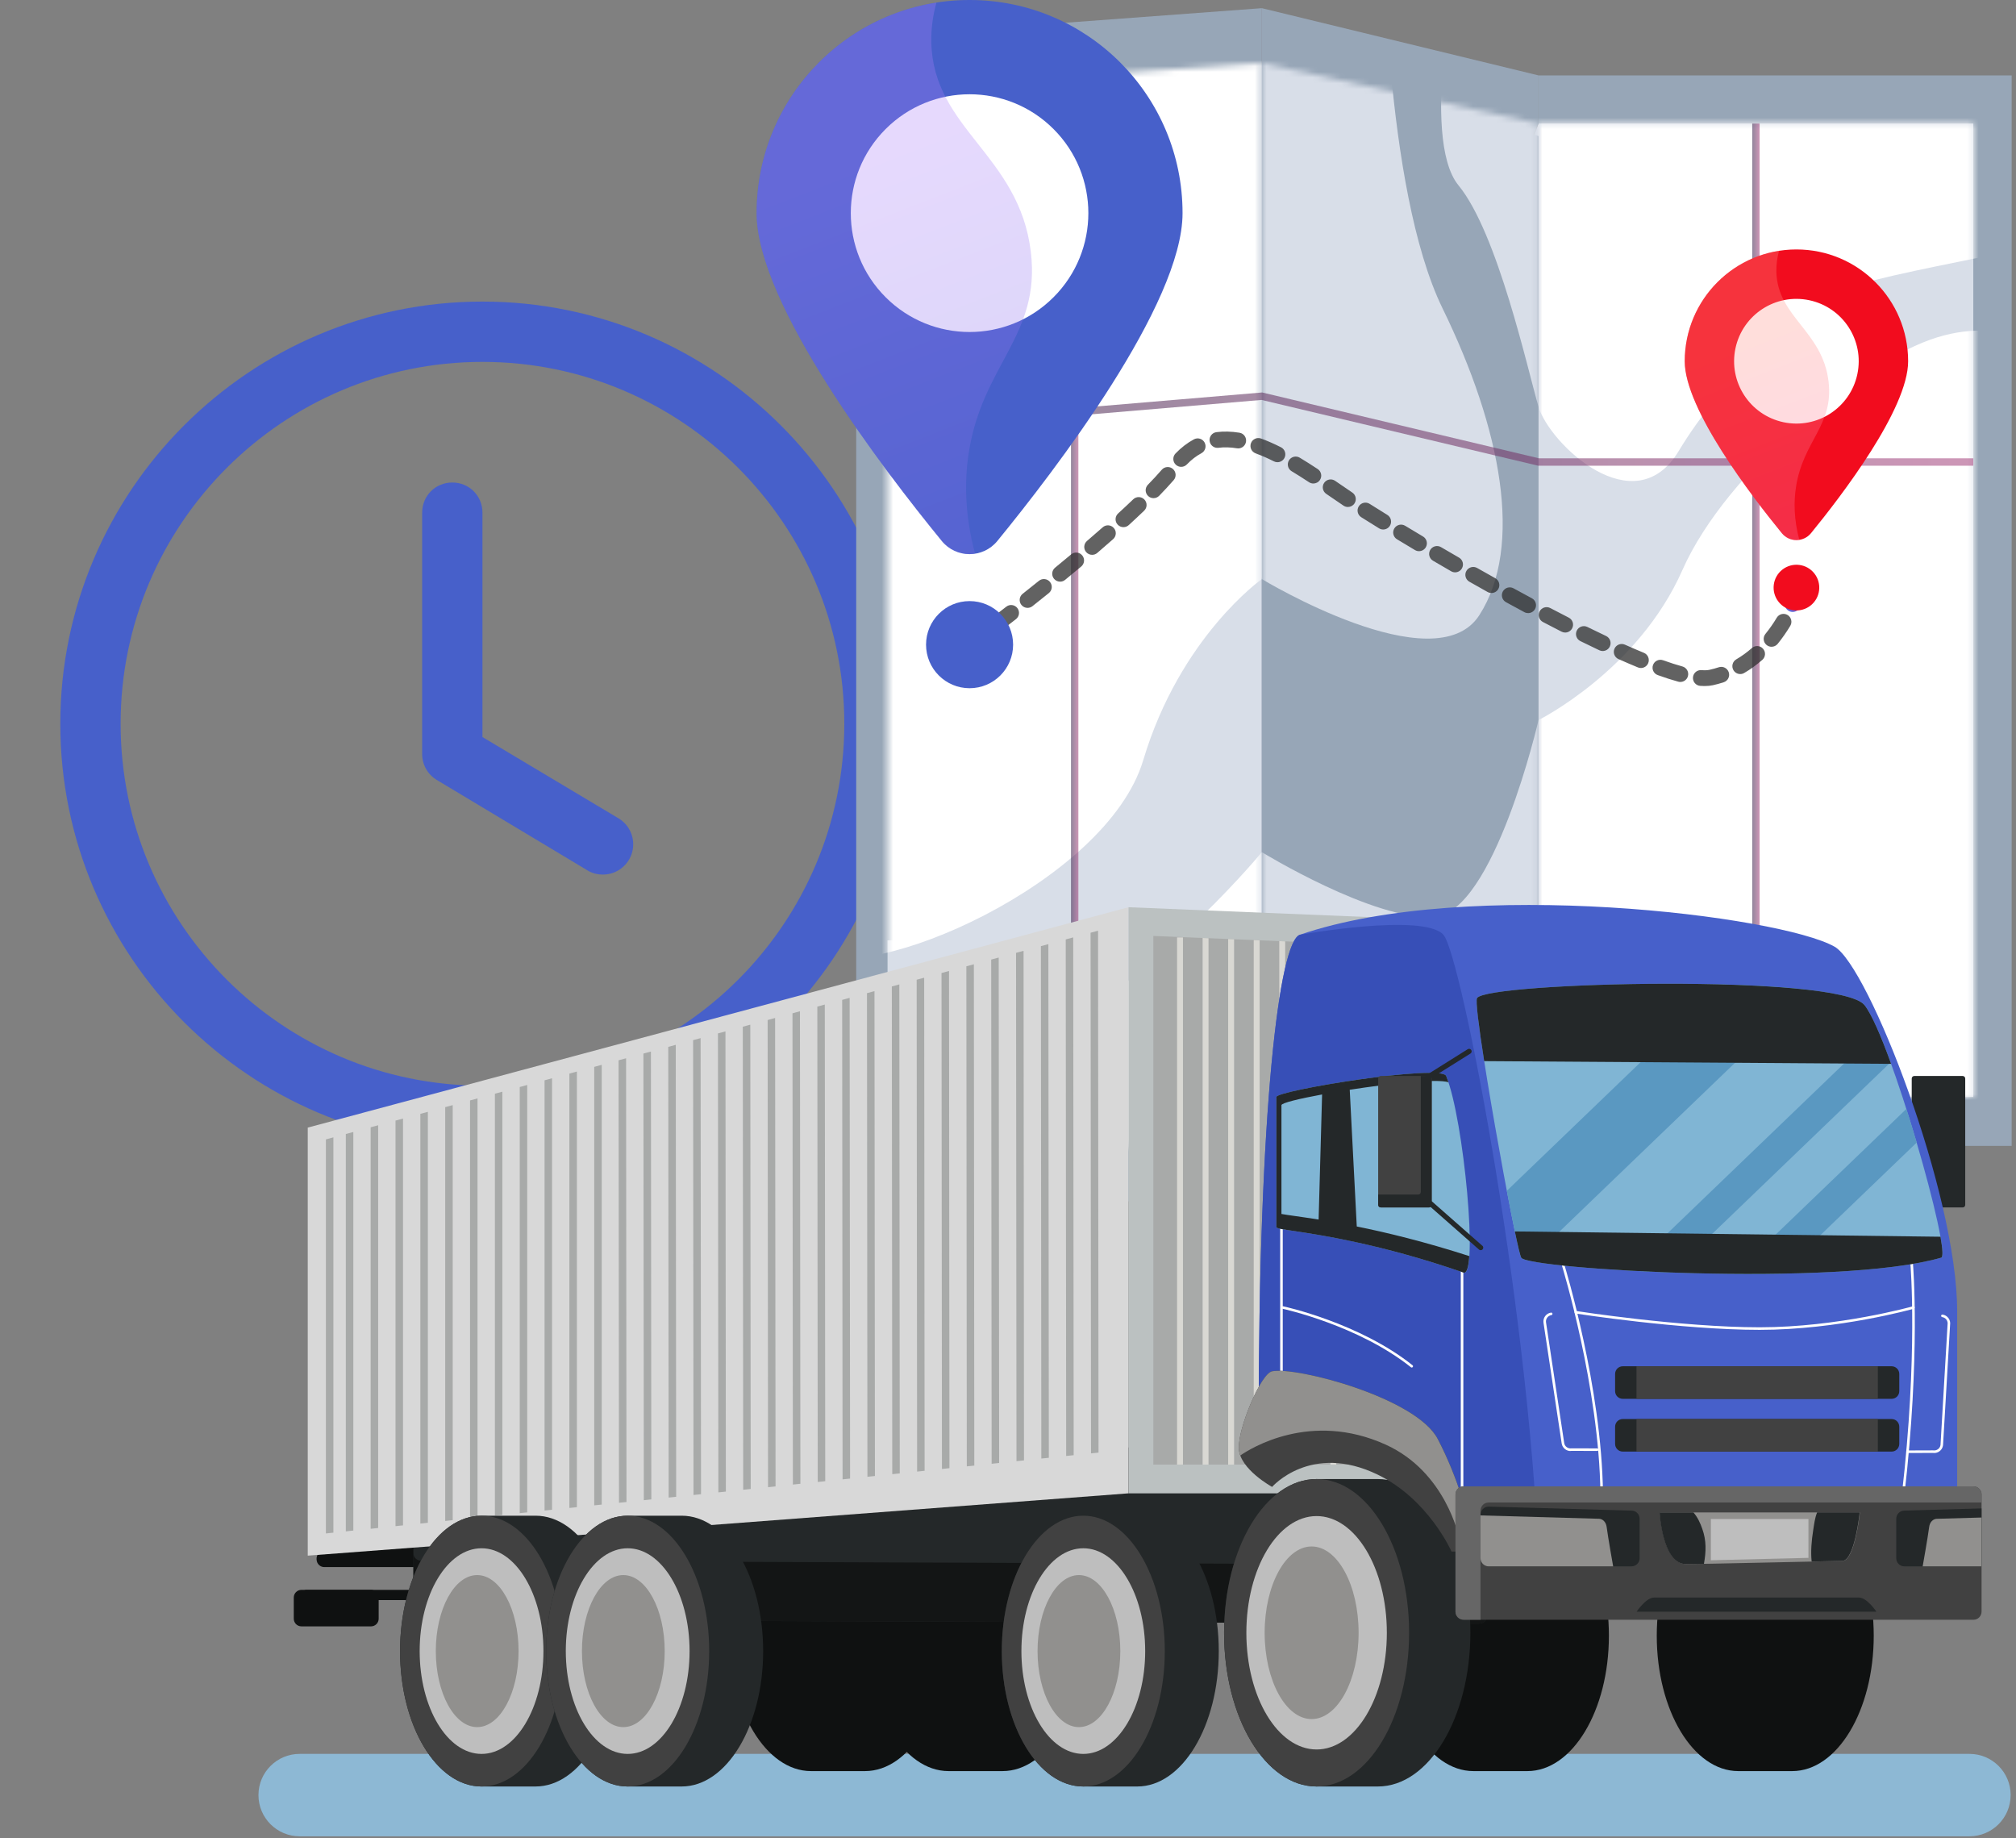 <svg width="351" height="320" viewBox="0 0 351 320" fill="none" xmlns="http://www.w3.org/2000/svg">
<rect x="0" y="0" width="351" height="320" fill="#808080" stroke="none"/>
<path d="M84 199.5C43.47 199.5 10.5 166.53 10.5 126C10.5 85.47 43.47 52.5 84 52.5C124.53 52.5 157.5 85.47 157.5 126C157.5 166.53 124.53 199.5 84 199.5ZM84 63C49.245 63 21 91.245 21 126C21 160.755 49.245 189 84 189C118.755 189 147 160.755 147 126C147 91.245 118.755 63 84 63Z" fill="#4760CA"/>
<path d="M105 152.25C104.055 152.25 103.11 152.04 102.27 151.515L76.02 135.765C75.246 135.294 74.607 134.63 74.166 133.839C73.724 133.048 73.495 132.156 73.5 131.25V89.25C73.5 86.31 75.81 84 78.75 84C81.69 84 84 86.31 84 89.25V128.31L107.73 142.485C108.708 143.084 109.463 143.985 109.882 145.053C110.301 146.12 110.361 147.294 110.052 148.398C109.743 149.502 109.083 150.476 108.172 151.171C107.26 151.866 106.146 152.245 105 152.25Z" fill="#4760CA"/>
<path d="M219.697 210.914L149.069 205.538V6.659L219.697 1.424V210.914Z" fill="#97A6B7"/>
<path d="M155.911 79.18V163.7H154.528V185.331H219.697V79.18H155.911Z" fill="#D8DEE8"/>
<mask id="mask0_409_309" style="mask-type:luminance" maskUnits="userSpaceOnUse" x="154" y="10" width="66" height="192">
<path d="M154.528 196.846V15.363L219.697 10.979V201.36L154.528 196.846Z" fill="white"/>
</mask>
<g mask="url(#mask0_409_309)">
<path d="M240.838 -13.07C240.838 -13.07 240.906 32.681 251.159 53.683C261.412 74.686 265.269 95.133 257.554 107.105C249.839 119.078 219.697 100.809 219.697 100.809C219.697 100.809 205.475 110.849 199.046 132.334C192.617 153.819 150.826 171.722 141.824 165.666C132.823 159.61 136.68 -2.533 136.68 -2.533L240.838 -13.07Z" fill="white"/>
<path d="M139.896 177.994C139.896 177.994 165.219 189.811 184.383 178.892C203.547 167.973 219.697 148.35 219.697 148.35C219.697 148.35 239.187 160.301 249.657 159.633C260.126 158.966 267.871 125.352 267.871 125.352C267.871 125.352 285.201 116.734 292.916 99.248C300.631 81.762 324.314 62.719 337.279 58.73C350.244 54.74 357.853 62.188 357.853 62.188L354.638 214.602L154.527 225.088L139.895 177.994H139.896Z" fill="white"/>
</g>
<path d="M267.87 199.487H350.244V13.128H267.87V199.487Z" fill="#97A6B7"/>
<path d="M343.566 190.973V21.512H267.871L245.156 85.503L267.871 190.973H343.566Z" fill="#D8DEE8"/>
<mask id="mask1_409_309" style="mask-type:luminance" maskUnits="userSpaceOnUse" x="267" y="21" width="77" height="170">
<path d="M343.566 190.973V21.512L267.871 21.512V190.973H343.566Z" fill="white"/>
</mask>
<g mask="url(#mask1_409_309)">
<path d="M139.896 177.994C139.896 177.994 165.219 189.811 184.383 178.892C203.547 167.973 219.697 148.35 219.697 148.35C219.697 148.35 239.187 160.3 249.657 159.633C260.126 158.966 267.871 125.352 267.871 125.352C267.871 125.352 285.201 116.734 292.916 99.248C300.631 81.762 324.314 62.718 337.279 58.729C350.244 54.74 357.853 62.188 357.853 62.188L354.638 214.602L154.527 225.088L139.895 177.994H139.896Z" fill="white"/>
<path d="M253.941 -7.381C253.941 -7.381 247.114 23.968 253.941 32.277C260.769 40.586 265.971 64.369 267.871 70.813C269.77 77.258 284.558 91.364 292.274 78.521C299.989 65.677 311.562 56.309 317.348 51.986C323.134 47.663 359.782 43.224 361.711 39.975C363.64 36.726 364.925 -0.138 364.925 -0.138L253.941 -7.381Z" fill="white"/>
</g>
<path d="M267.871 199.487L219.698 210.914V1.424L267.871 13.128V21.512L258.853 39.423L256.099 187.43L267.871 190.973V199.487Z" fill="#97A6B7"/>
<path d="M267.871 162.585V23.689L250.908 17.878L242.495 16.018L241.043 15.848V100.589H219.698V162.585H267.871Z" fill="#97A6B7"/>
<mask id="mask2_409_309" style="mask-type:luminance" maskUnits="userSpaceOnUse" x="219" y="10" width="49" height="192">
<path d="M219.698 201.36V10.979L267.871 21.512V190.987L219.698 201.36Z" fill="white"/>
</mask>
<g mask="url(#mask2_409_309)">
<path d="M240.838 -13.07C240.838 -13.07 240.907 32.681 251.159 53.683C261.412 74.686 265.27 95.133 257.555 107.105C249.84 119.078 219.697 100.809 219.697 100.809C219.697 100.809 205.476 110.849 199.046 132.334C192.617 153.819 150.826 171.722 141.824 165.666C132.823 159.61 136.681 -2.533 136.681 -2.533L240.838 -13.07Z" fill="#D8DEE8"/>
<path d="M139.896 177.994C139.896 177.994 165.219 189.811 184.383 178.892C203.547 167.973 219.697 148.35 219.697 148.35C219.697 148.35 239.187 160.301 249.657 159.633C260.126 158.966 267.871 125.352 267.871 125.352C267.871 125.352 285.201 116.734 292.916 99.248C300.631 81.762 324.314 62.719 337.279 58.73C350.244 54.74 357.853 62.188 357.853 62.188L354.638 214.602L154.527 225.088L139.895 177.994H139.896Z" fill="#D8DEE8"/>
<path d="M253.941 -7.381C253.941 -7.381 247.114 23.968 253.941 32.277C260.769 40.586 265.971 64.369 267.871 70.813C269.77 77.258 284.558 91.365 292.274 78.521C299.989 65.677 311.562 56.309 317.348 51.986C323.134 47.664 359.782 43.224 361.711 39.975C363.64 36.726 364.925 -0.138 364.925 -0.138L253.941 -7.381Z" fill="#D8DEE8"/>
</g>
<path opacity="0.53" d="M306.361 21.512H305.076V199.487H306.361V21.512Z" fill="url(#paint0_linear_409_309)"/>
<path opacity="0.53" d="M187.756 13.171H186.47V199.486H187.756V13.171Z" fill="url(#paint1_linear_409_309)"/>
<path opacity="0.53" d="M343.566 81.074H267.796L267.723 81.056L219.649 69.623L154.582 75.122L154.474 73.84L219.746 68.323L219.846 68.347L267.947 79.787H343.566V81.074Z" fill="url(#paint2_linear_409_309)"/>
<path d="M168.812 113.599C168.392 113.599 167.977 113.407 167.708 113.043C167.257 112.434 167.385 111.574 167.994 111.122C167.996 111.12 168.522 110.73 169.448 110.031C170.053 109.573 170.914 109.694 171.371 110.3C171.828 110.905 171.706 111.766 171.102 112.224C170.162 112.933 169.629 113.329 169.629 113.329C169.383 113.511 169.097 113.599 168.813 113.599H168.812Z" fill="url(#paint3_linear_409_309)"/>
<path opacity="0.75" d="M296.79 119.43C296.547 119.43 296.289 119.42 296.024 119.4C295.268 119.344 294.701 118.686 294.758 117.928C294.814 117.171 295.47 116.603 296.229 116.661C296.793 116.703 297.273 116.685 297.629 116.607C298.178 116.486 298.725 116.337 299.253 116.161C299.972 115.923 300.75 116.312 300.988 117.033C301.227 117.753 300.836 118.53 300.117 118.768C299.498 118.973 298.859 119.149 298.216 119.29C297.793 119.383 297.312 119.429 296.789 119.429L296.79 119.43ZM292.559 118.721C292.439 118.721 292.317 118.705 292.195 118.671C291.124 118.378 289.924 117.993 288.628 117.526C287.914 117.269 287.544 116.482 287.801 115.769C288.058 115.055 288.844 114.685 289.557 114.942C290.786 115.384 291.918 115.747 292.92 116.022C293.651 116.223 294.082 116.978 293.882 117.71C293.715 118.32 293.162 118.721 292.558 118.721H292.559ZM302.99 117.344C302.518 117.344 302.059 117.1 301.803 116.662C301.421 116.007 301.642 115.166 302.297 114.783C303.244 114.23 304.161 113.566 305.022 112.809C305.592 112.309 306.459 112.365 306.959 112.935C307.46 113.505 307.403 114.373 306.834 114.874C305.841 115.746 304.78 116.515 303.681 117.156C303.464 117.284 303.225 117.344 302.99 117.344ZM285.696 116.293C285.522 116.293 285.345 116.26 285.175 116.19C284.11 115.752 282.971 115.263 281.791 114.738C281.098 114.429 280.787 113.617 281.096 112.924C281.405 112.231 282.217 111.92 282.908 112.228C284.064 112.743 285.177 113.222 286.217 113.649C286.918 113.937 287.253 114.739 286.965 115.441C286.747 115.972 286.235 116.293 285.695 116.293H285.696ZM279.041 113.335C278.845 113.335 278.645 113.293 278.456 113.203C277.395 112.702 276.286 112.166 275.157 111.609C274.477 111.274 274.198 110.45 274.533 109.77C274.867 109.089 275.691 108.81 276.371 109.145C277.486 109.694 278.582 110.223 279.629 110.718C280.314 111.042 280.608 111.861 280.284 112.547C280.049 113.043 279.556 113.334 279.041 113.334V113.335ZM308.441 112.594C308.136 112.594 307.829 112.493 307.575 112.285C306.987 111.806 306.899 110.941 307.378 110.353C308.082 109.487 308.745 108.539 309.347 107.535C309.737 106.884 310.58 106.674 311.23 107.063C311.88 107.454 312.091 108.297 311.701 108.948C311.032 110.063 310.293 111.119 309.507 112.087C309.235 112.42 308.84 112.593 308.442 112.593L308.441 112.594ZM173.167 110.3C172.755 110.3 172.347 110.115 172.077 109.763C171.616 109.161 171.729 108.299 172.33 107.837C173.192 107.175 174.157 106.429 175.2 105.616C175.798 105.15 176.66 105.256 177.127 105.855C177.593 106.454 177.486 107.317 176.888 107.783C175.839 108.602 174.869 109.352 174.001 110.018C173.752 110.209 173.458 110.302 173.167 110.302V110.3ZM272.508 110.118C272.298 110.118 272.085 110.07 271.885 109.968C270.829 109.429 269.737 108.863 268.638 108.286C267.967 107.934 267.708 107.104 268.06 106.432C268.412 105.76 269.241 105.501 269.913 105.853C271.003 106.425 272.086 106.986 273.133 107.521C273.809 107.865 274.077 108.693 273.732 109.368C273.49 109.844 273.008 110.118 272.508 110.118ZM266.059 106.736C265.84 106.736 265.618 106.683 265.411 106.573C264.338 105.996 263.266 105.414 262.2 104.829C261.535 104.464 261.292 103.63 261.656 102.964C262.021 102.299 262.855 102.056 263.52 102.42C264.58 103.001 265.644 103.58 266.71 104.152C267.377 104.511 267.628 105.343 267.269 106.012C267.022 106.473 266.548 106.735 266.058 106.735L266.059 106.736ZM178.905 105.824C178.5 105.824 178.099 105.645 177.828 105.302C177.358 104.707 177.458 103.843 178.052 103.373C178.965 102.65 179.914 101.893 180.887 101.11C181.477 100.634 182.341 100.728 182.817 101.319C183.292 101.91 183.198 102.775 182.607 103.25C181.629 104.038 180.674 104.799 179.756 105.526C179.504 105.726 179.203 105.823 178.905 105.823L178.905 105.824ZM259.674 103.234C259.447 103.234 259.218 103.178 259.006 103.06C257.933 102.46 256.871 101.862 255.824 101.267C255.165 100.893 254.934 100.054 255.308 99.394C255.683 98.735 256.52 98.504 257.18 98.878C258.22 99.47 259.277 100.065 260.343 100.661C261.005 101.031 261.242 101.868 260.873 102.53C260.622 102.98 260.154 103.234 259.673 103.234H259.674ZM184.572 101.259C184.175 101.259 183.781 101.088 183.51 100.756C183.029 100.169 183.115 99.304 183.701 98.824C184.623 98.067 185.556 97.295 186.491 96.514C187.073 96.027 187.939 96.104 188.424 96.686C188.911 97.268 188.834 98.134 188.252 98.621C187.31 99.409 186.37 100.186 185.441 100.949C185.186 101.158 184.878 101.26 184.572 101.26V101.259ZM253.341 99.636C253.108 99.636 252.873 99.577 252.657 99.452C251.579 98.831 250.525 98.217 249.5 97.616C248.846 97.233 248.627 96.391 249.01 95.737C249.394 95.082 250.235 94.863 250.888 95.247C251.907 95.845 252.955 96.455 254.027 97.073C254.685 97.452 254.91 98.292 254.531 98.949C254.277 99.39 253.815 99.637 253.34 99.637L253.341 99.636ZM190.149 96.588C189.763 96.588 189.378 96.426 189.106 96.108C188.613 95.532 188.68 94.665 189.256 94.171C190.195 93.366 191.114 92.568 191.987 91.797C192.555 91.295 193.422 91.35 193.924 91.919C194.426 92.488 194.371 93.356 193.802 93.858C192.92 94.636 191.991 95.444 191.042 96.258C190.783 96.48 190.466 96.588 190.149 96.588ZM247.057 95.953C246.818 95.953 246.576 95.89 246.356 95.759C245.263 95.109 244.216 94.48 243.225 93.879C242.576 93.487 242.368 92.642 242.76 91.993C243.153 91.344 243.997 91.136 244.645 91.529C245.63 92.126 246.673 92.751 247.76 93.398C248.411 93.786 248.625 94.629 248.238 95.281C247.981 95.713 247.525 95.953 247.057 95.953ZM240.823 92.18C240.577 92.18 240.328 92.114 240.104 91.976C238.978 91.281 237.933 90.629 236.999 90.037C236.358 89.631 236.169 88.782 236.574 88.141C236.98 87.5 237.828 87.309 238.468 87.716C239.393 88.302 240.428 88.948 241.544 89.637C242.19 90.035 242.391 90.881 241.994 91.526C241.734 91.948 241.284 92.18 240.824 92.18H240.823ZM195.601 91.771C195.229 91.771 194.858 91.621 194.588 91.324C194.076 90.764 194.115 89.895 194.674 89.384C195.603 88.534 196.489 87.704 197.305 86.92C197.852 86.394 198.721 86.413 199.247 86.96C199.771 87.507 199.754 88.376 199.207 88.902C198.375 89.701 197.472 90.545 196.527 91.411C196.263 91.652 195.932 91.771 195.601 91.771ZM234.679 88.26C234.416 88.26 234.149 88.184 233.914 88.026C233.156 87.515 232.379 86.981 231.585 86.437L230.902 85.969C230.276 85.54 230.117 84.685 230.545 84.059C230.974 83.433 231.828 83.274 232.453 83.702L233.138 84.171C233.924 84.711 234.695 85.241 235.446 85.747C236.075 86.171 236.242 87.025 235.818 87.653C235.553 88.047 235.119 88.26 234.678 88.26H234.679ZM200.84 86.723C200.494 86.723 200.149 86.594 199.883 86.334C199.34 85.804 199.327 84.935 199.856 84.391C200.759 83.464 201.572 82.583 202.275 81.775C202.773 81.203 203.64 81.143 204.212 81.642C204.784 82.139 204.844 83.007 204.346 83.58C203.609 84.425 202.761 85.343 201.824 86.307C201.555 86.584 201.197 86.723 200.84 86.723ZM228.663 84.173C228.404 84.173 228.142 84.1 227.909 83.946C226.8 83.215 225.81 82.59 224.884 82.034C224.234 81.644 224.023 80.8 224.412 80.15C224.803 79.499 225.644 79.287 226.296 79.677C227.255 80.253 228.277 80.899 229.419 81.652C230.052 82.07 230.228 82.921 229.81 83.555C229.547 83.956 229.109 84.173 228.663 84.173ZM205.655 81.272C205.312 81.272 204.969 81.145 204.703 80.888C204.157 80.362 204.141 79.493 204.666 78.946C205.653 77.921 206.733 77.091 207.875 76.48C208.544 76.123 209.375 76.375 209.733 77.044C210.09 77.713 209.837 78.545 209.169 78.903C208.28 79.378 207.43 80.034 206.643 80.851C206.374 81.131 206.014 81.272 205.655 81.272ZM222.412 80.465C222.203 80.465 221.993 80.418 221.795 80.317C220.681 79.755 219.61 79.285 218.616 78.922C217.903 78.662 217.537 77.873 217.797 77.161C218.057 76.449 218.844 76.081 219.557 76.341C220.653 76.742 221.821 77.254 223.031 77.865C223.708 78.207 223.98 79.033 223.638 79.71C223.397 80.189 222.913 80.465 222.412 80.465ZM215.584 78.06C215.51 78.06 215.437 78.054 215.362 78.042C214.22 77.856 213.139 77.826 212.141 77.956C211.388 78.054 210.7 77.522 210.604 76.77C210.506 76.017 211.037 75.329 211.789 75.232C213.052 75.068 214.4 75.102 215.805 75.331C216.553 75.453 217.06 76.159 216.938 76.908C216.828 77.581 216.246 78.06 215.585 78.06H215.584Z" fill="#2E2E2E"/>
<path d="M312.112 106.534C311.929 106.534 311.743 106.497 311.565 106.419C310.869 106.115 310.551 105.307 310.855 104.611C311.268 103.662 311.459 103.052 311.461 103.046C311.687 102.322 312.456 101.917 313.178 102.142C313.901 102.366 314.306 103.134 314.083 103.857C314.073 103.887 313.851 104.606 313.37 105.708C313.145 106.225 312.641 106.533 312.111 106.533L312.112 106.534Z" fill="url(#paint4_linear_409_309)"/>
<path d="M205.891 37.105C205.891 52.96 183.693 81.892 173.647 94.174C171.147 97.23 166.474 97.23 163.974 94.174C153.928 81.892 131.73 52.96 131.73 37.105C131.73 16.612 148.331 0 168.81 0C189.289 0 205.891 16.612 205.891 37.105Z" fill="#4760CA"/>
<path d="M183.434 51.737C191.51 43.656 191.51 30.553 183.434 22.472C175.358 14.391 162.264 14.391 154.188 22.472C146.111 30.553 146.111 43.656 154.188 51.737C162.264 59.819 175.358 59.819 183.434 51.737Z" fill="white"/>
<g style="mix-blend-mode:multiply" opacity="0.3">
<path d="M168.647 78.94C170.999 63.437 181.23 58.474 179.474 43.836C177.449 26.954 162.511 22.459 162.15 7.433C162.092 5.015 162.421 2.682 163.041 0.448C145.303 3.222 131.731 18.576 131.731 37.105C131.731 52.961 153.928 81.893 163.975 94.175C165.446 95.974 167.67 96.712 169.761 96.394C167.963 89.604 167.909 83.805 168.647 78.94V78.94Z" fill="url(#paint5_linear_409_309)"/>
</g>
<path d="M168.811 119.809C172.997 119.809 176.39 116.414 176.39 112.225C176.39 108.037 172.997 104.642 168.811 104.642C164.625 104.642 161.232 108.037 161.232 112.225C161.232 116.414 164.625 119.809 168.811 119.809Z" fill="#4760CA"/>
<path d="M332.22 62.888C332.22 71.204 320.577 86.378 315.308 92.82C313.997 94.423 311.546 94.423 310.234 92.82C304.966 86.378 293.323 71.204 293.323 62.888C293.323 52.14 302.03 43.426 312.771 43.426C323.512 43.426 332.22 52.139 332.22 62.888Z" fill="#F20C1E"/>
<path d="M323.378 65.137C324.622 59.273 320.879 53.511 315.019 52.267C309.159 51.023 303.401 54.768 302.157 60.631C300.914 66.495 304.656 72.257 310.516 73.502C316.376 74.746 322.135 71.001 323.378 65.137Z" fill="white"/>
<g style="mix-blend-mode:multiply" opacity="0.3">
<path d="M312.686 84.829C313.92 76.698 319.286 74.096 318.365 66.418C317.303 57.563 309.468 55.205 309.279 47.325C309.249 46.056 309.422 44.833 309.747 43.661C300.443 45.115 293.325 53.169 293.325 62.886C293.325 71.203 304.967 86.377 310.236 92.819C311.008 93.762 312.175 94.15 313.271 93.983C312.328 90.422 312.299 87.38 312.687 84.829H312.686Z" fill="url(#paint6_linear_409_309)"/>
</g>
<path d="M315.219 105.429C316.949 104.077 317.257 101.578 315.906 99.846C314.555 98.114 312.057 97.807 310.326 99.159C308.596 100.51 308.288 103.01 309.639 104.742C310.99 106.474 313.488 106.781 315.219 105.429Z" fill="#F20C1E"/>
<path d="M350.065 312.503C350.065 316.466 346.853 319.677 342.89 319.677H52.174C48.211 319.677 45 316.466 45 312.503C45 308.539 48.211 305.328 52.174 305.328H342.896C346.859 305.328 350.07 308.539 350.07 312.503H350.065Z" fill="#8DB8D4"/>
<path d="M77.688 270.197C77.732 270.933 77.172 272.76 76.437 272.81H56.538C55.803 272.854 55.172 272.288 55.128 271.553L55.117 271.421C55.073 270.686 55.633 270.054 56.368 270.01L76.267 268.814C77.002 268.77 77.633 269.33 77.677 270.065L77.688 270.197Z" fill="#0F1111"/>
<path d="M52.482 276.773H64.597C65.332 276.773 65.93 277.372 65.93 278.107V281.796C65.93 282.531 65.332 283.13 64.597 283.13H52.482C51.746 283.13 51.148 282.531 51.148 281.796V278.107C51.148 277.372 51.746 276.773 52.482 276.773Z" fill="#0F1111"/>
<path d="M73.407 277.668C73.407 278.162 73.006 278.557 72.512 278.557H53.377C52.883 278.557 52.482 278.156 52.482 277.668C52.482 277.174 52.883 276.773 53.377 276.773H72.512C73.006 276.773 73.407 277.174 73.407 277.668Z" fill="#0F1111"/>
<path d="M174.552 261.184H165.154C157.321 261.184 150.964 271.74 150.964 284.755C150.964 297.77 157.315 308.325 165.154 308.325H174.552C182.39 308.325 188.741 297.77 188.741 284.755C188.741 271.74 182.39 261.184 174.552 261.184Z" fill="#0F1111"/>
<path d="M265.931 261.184H256.534C248.695 261.184 242.344 271.74 242.344 284.755C242.344 297.77 248.695 308.325 256.534 308.325H265.931C273.77 308.325 280.121 297.77 280.121 284.755C280.121 271.74 273.77 261.184 265.931 261.184Z" fill="#0F1111"/>
<path d="M312.041 261.184H302.643C294.805 261.184 288.454 271.74 288.454 284.755C288.454 297.77 294.805 308.325 302.643 308.325H312.041C319.88 308.325 326.231 297.77 326.231 284.755C326.231 271.74 319.88 261.184 312.041 261.184Z" fill="#0F1111"/>
<path d="M150.602 261.184H141.205C133.371 261.184 127.015 271.74 127.015 284.755C127.015 297.77 133.366 308.325 141.205 308.325H150.602C158.441 308.325 164.792 297.77 164.792 284.755C164.792 271.74 158.441 261.184 150.602 261.184Z" fill="#0F1111"/>
<path d="M258.91 281.313C258.91 282.048 258.312 282.647 257.576 282.647L73.308 281.982C72.572 281.982 71.974 281.384 71.974 280.648V264.505C71.974 263.769 72.572 263.171 73.308 263.171L258.246 246.368C258.982 246.368 259.58 246.966 259.58 247.702L258.916 281.313H258.91Z" fill="#242829"/>
<path opacity="0.8" d="M258.91 271.037C258.91 271.772 258.312 272.371 257.576 272.371L73.308 271.701C72.572 271.701 71.974 271.103 71.974 270.367V280.643C71.974 281.379 72.572 281.977 73.308 281.977L257.576 282.641C258.312 282.641 258.91 282.043 258.91 281.307L259.574 247.697C259.574 247.45 259.503 247.219 259.382 247.021L258.905 271.037H258.91Z" fill="#0F1111"/>
<path d="M333.29 187.315H341.716C341.963 187.315 342.16 187.513 342.16 187.76V209.755C342.16 210.002 341.963 210.2 341.716 210.2H333.29C333.043 210.2 332.845 210.002 332.845 209.755V187.76C332.845 187.513 333.043 187.315 333.29 187.315Z" fill="#242829"/>
<path d="M196.481 259.971L53.58 270.817V196.301L196.481 157.937V259.971Z" fill="#D8D8D8"/>
<path d="M284.628 259.971H196.481V157.937L284.628 161.548V259.971Z" fill="#BBC1C1"/>
<path d="M280.302 254.97H200.802V162.937L280.302 166.198V254.97Z" fill="#A8AAA9"/>
<path d="M56.742 198.354V266.953L58.048 266.816V197.997L56.742 198.354Z" fill="#A8AAA9"/>
<path d="M60.211 197.415V266.591L61.517 266.453V197.064L60.211 197.415Z" fill="#A8AAA9"/>
<path d="M64.536 196.246V266.141L65.843 266.003V195.895L64.536 196.246Z" fill="#A8AAA9"/>
<path d="M68.862 195.077V265.685L70.168 265.548V194.726L68.862 195.077Z" fill="#A8AAA9"/>
<path d="M73.188 193.907V265.235L74.494 265.097V193.556L73.188 193.907Z" fill="#A8AAA9"/>
<path d="M77.513 192.738V264.779L78.819 264.642V192.387L77.513 192.738Z" fill="#A8AAA9"/>
<path d="M81.838 191.569V264.329L83.139 264.192V191.218L81.838 191.569Z" fill="#A8AAA9"/>
<path d="M86.164 190.4V263.873L87.465 263.736V190.049L86.164 190.4Z" fill="#A8AAA9"/>
<path d="M90.49 189.236V263.423L91.791 263.286V188.879L90.49 189.236Z" fill="#A8AAA9"/>
<path d="M94.81 188.067V262.968L96.116 262.83V187.71L94.81 188.067Z" fill="#A8AAA9"/>
<path d="M99.135 186.898V262.517L100.441 262.38V186.541L99.135 186.898Z" fill="#A8AAA9"/>
<path d="M103.46 185.729V262.062L104.767 261.93V185.372L103.46 185.729Z" fill="#A8AAA9"/>
<path d="M107.698 184.581L107.77 261.612L109.076 261.48L109.005 184.23L107.698 184.581Z" fill="#A8AAA9"/>
<path d="M112.024 183.412L112.095 261.162L113.402 261.025L113.33 183.061L112.024 183.412Z" fill="#A8AAA9"/>
<path d="M116.349 182.243L116.42 260.706L117.727 260.574L117.656 181.892L116.349 182.243Z" fill="#A8AAA9"/>
<path d="M120.675 181.074L120.746 260.256L122.053 260.119L121.981 180.722L120.675 181.074Z" fill="#A8AAA9"/>
<path d="M125 179.905L125.072 259.8L126.378 259.669L126.307 179.553L125 179.905Z" fill="#A8AAA9"/>
<path d="M129.326 178.735L129.397 259.35L130.704 259.213L130.632 178.384L129.326 178.735Z" fill="#A8AAA9"/>
<path d="M133.651 177.571L133.723 258.9L135.029 258.763L134.952 177.215L133.651 177.571Z" fill="#A8AAA9"/>
<path d="M137.977 176.402L138.048 258.444L139.355 258.307L139.278 176.045L137.977 176.402Z" fill="#A8AAA9"/>
<path d="M142.302 175.233L142.374 257.994L143.68 257.857L143.603 174.876L142.302 175.233Z" fill="#A8AAA9"/>
<path d="M146.628 174.064L146.699 257.539L148.006 257.402L147.929 173.713L146.628 174.064Z" fill="#A8AAA9"/>
<path d="M150.948 172.895L151.025 257.089L152.331 256.951L152.254 172.543L150.948 172.895Z" fill="#A8AAA9"/>
<path d="M155.274 171.725L155.351 256.633L156.657 256.496L156.58 171.374L155.274 171.725Z" fill="#A8AAA9"/>
<path d="M159.599 170.556L159.676 256.183L160.982 256.046L160.906 170.205L159.599 170.556Z" fill="#A8AAA9"/>
<path d="M163.925 169.387L164.001 255.727L165.308 255.59L165.231 169.036L163.925 169.387Z" fill="#A8AAA9"/>
<path d="M168.25 168.218L168.327 255.277L169.633 255.14L169.556 167.867L168.25 168.218Z" fill="#A8AAA9"/>
<path d="M172.576 167.049L172.653 254.822L173.959 254.685L173.882 166.698L172.576 167.049Z" fill="#A8AAA9"/>
<path d="M176.901 165.879L176.978 254.371L178.284 254.234L178.208 165.528L176.901 165.879Z" fill="#A8AAA9"/>
<path d="M181.227 164.71L181.303 253.916L182.61 253.784L182.528 164.359L181.227 164.71Z" fill="#A8AAA9"/>
<path d="M185.552 163.541L185.629 253.466L186.936 253.329L186.853 163.19L185.552 163.541Z" fill="#A8AAA9"/>
<path d="M191.179 162.021L189.878 162.377L189.955 253.016L191.261 252.878L191.179 162.021Z" fill="#A8AAA9"/>
<path d="M205.961 163.19H204.935V254.965H205.961V163.19Z" fill="#D9D8D3"/>
<path d="M209.386 163.289V254.97H210.413V163.332L209.386 163.289Z" fill="#D9D8D3"/>
<path d="M213.833 163.475V254.97H214.864V163.514L213.833 163.475Z" fill="#D9D8D3"/>
<path d="M218.284 163.656V254.97H219.311V163.7L218.284 163.656Z" fill="#D9D8D3"/>
<path d="M222.73 163.838V254.97H223.762V163.882L222.73 163.838Z" fill="#D9D8D3"/>
<path d="M227.182 164.019V254.97H228.209V164.062L227.182 164.019Z" fill="#D9D8D3"/>
<path d="M231.628 164.205V254.97H232.655V164.244L231.628 164.205Z" fill="#D9D8D3"/>
<path d="M236.075 164.386V254.97H237.107V164.43L236.075 164.386Z" fill="#D9D8D3"/>
<path d="M240.527 164.568V254.97H241.553V164.612L240.527 164.568Z" fill="#D9D8D3"/>
<path d="M244.979 164.749V254.97H246.005V164.793L244.979 164.749Z" fill="#D9D8D3"/>
<path d="M249.425 164.935V254.97H250.451V164.974L249.425 164.935Z" fill="#D9D8D3"/>
<path d="M253.871 165.116V254.97H254.903V165.155L253.871 165.116Z" fill="#D9D8D3"/>
<path d="M258.323 165.298V254.97H259.349V165.342L258.323 165.298Z" fill="#D9D8D3"/>
<path d="M262.769 165.479V254.97H263.801V165.523L262.769 165.479Z" fill="#D9D8D3"/>
<path d="M267.221 165.66V254.97H268.247V165.704L267.221 165.66Z" fill="#D9D8D3"/>
<path d="M271.667 165.847V254.97H272.699V165.885L271.667 165.847Z" fill="#D9D8D3"/>
<path d="M276.119 166.028V254.97H277.145V166.072L276.119 166.028Z" fill="#D9D8D3"/>
<path d="M226.315 162.728C222.725 163.958 219.135 192.969 219.135 248.41C219.135 248.41 237.481 237.014 254.728 270.817L340.755 276.872V228.248C340.755 207.79 325.308 168.135 319.407 164.803C309.922 159.44 255.754 152.65 226.315 162.728Z" fill="#4760CA"/>
<path d="M226.315 162.729C222.725 163.958 219.135 192.969 219.135 248.41C219.135 248.41 237.481 237.014 254.728 270.817L268.089 276.872C266.936 231.042 254.464 166.236 251.308 162.729C247.839 158.875 226.315 162.729 226.315 162.729Z" fill="#374FB7"/>
<path d="M273.424 252.604C273.111 252.604 272.787 252.5 272.513 252.297C272.178 252.05 271.958 251.687 271.898 251.276L268.736 230.279C268.676 229.868 268.774 229.456 269.021 229.121C269.268 228.786 269.631 228.567 270.042 228.506C270.163 228.49 270.278 228.572 270.295 228.693C270.311 228.814 270.229 228.929 270.108 228.945C269.812 228.989 269.554 229.143 269.378 229.385C269.203 229.626 269.131 229.917 269.175 230.208L272.337 251.204C272.381 251.501 272.535 251.759 272.776 251.934C273.018 252.11 273.303 252.181 273.605 252.137L278.084 252.148C278.205 252.148 278.304 252.247 278.304 252.373C278.304 252.494 278.205 252.593 278.079 252.593L273.632 252.577C273.561 252.588 273.49 252.593 273.418 252.593L273.424 252.604Z" fill="white"/>
<path d="M278.864 260.19C278.743 260.19 278.644 260.091 278.644 259.971C278.425 241.532 272.03 220.602 271.964 220.393C271.925 220.278 271.991 220.152 272.112 220.113C272.227 220.075 272.354 220.141 272.392 220.261C272.458 220.47 278.869 241.461 279.089 259.965C279.089 260.086 278.99 260.19 278.869 260.19H278.864Z" fill="white"/>
<path d="M336.764 252.95C336.687 252.95 336.605 252.95 336.528 252.933L332.115 252.95C331.994 252.95 331.895 252.851 331.89 252.73C331.89 252.61 331.988 252.505 332.109 252.505L336.556 252.489C336.885 252.533 337.176 252.461 337.417 252.286C337.659 252.11 337.813 251.852 337.856 251.556L339.086 230.576C339.135 230.263 339.059 229.967 338.883 229.73C338.707 229.489 338.449 229.335 338.153 229.291C338.032 229.275 337.95 229.16 337.966 229.039C337.983 228.918 338.098 228.836 338.219 228.852C338.63 228.913 338.993 229.132 339.24 229.467C339.487 229.802 339.586 230.214 339.525 230.625L338.296 251.605C338.23 252.039 338.016 252.401 337.681 252.643C337.412 252.846 337.088 252.95 336.759 252.95H336.764Z" fill="white"/>
<path d="M331.341 260.531C331.341 260.531 331.324 260.531 331.313 260.531C331.193 260.514 331.105 260.404 331.116 260.284C333.943 235.9 332.631 220.234 332.62 220.08C332.609 219.96 332.702 219.85 332.823 219.839C332.949 219.822 333.053 219.916 333.064 220.042C333.081 220.196 334.393 235.906 331.56 260.333C331.544 260.448 331.451 260.531 331.341 260.531Z" fill="white"/>
<path d="M306.37 231.509C292.658 231.509 274.505 228.693 274.324 228.666C274.203 228.649 274.121 228.534 274.138 228.413C274.16 228.292 274.275 228.21 274.39 228.226C274.571 228.254 292.691 231.064 306.365 231.064C320.039 231.064 332.949 227.441 333.081 227.403C333.202 227.37 333.323 227.436 333.356 227.557C333.388 227.672 333.323 227.798 333.202 227.831C333.076 227.87 320.094 231.509 306.365 231.509H306.37Z" fill="white"/>
<path d="M245.791 238.069C245.742 238.069 245.692 238.052 245.654 238.019C236.465 230.691 223.417 227.864 223.291 227.837C223.17 227.809 223.093 227.694 223.121 227.573C223.148 227.452 223.269 227.376 223.384 227.403C223.516 227.43 236.663 230.279 245.934 237.673C246.033 237.75 246.049 237.887 245.967 237.986C245.923 238.041 245.857 238.069 245.791 238.069Z" fill="white"/>
<path d="M254.777 218.258H254.332V260.531H254.777V218.258Z" fill="white"/>
<path d="M223.335 211.336H222.89V243.519H223.335V211.336Z" fill="white"/>
<path d="M329.343 237.849H282.536C281.799 237.849 281.202 238.446 281.202 239.183V242.185C281.202 242.922 281.799 243.519 282.536 243.519H329.343C330.079 243.519 330.677 242.922 330.677 242.185V239.183C330.677 238.446 330.079 237.849 329.343 237.849Z" fill="#242829"/>
<path d="M326.949 237.849H284.924V243.519H326.949V237.849Z" fill="#414141"/>
<path d="M329.343 247.032H282.536C281.799 247.032 281.202 247.63 281.202 248.366V251.369C281.202 252.106 281.799 252.703 282.536 252.703H329.343C330.079 252.703 330.677 252.106 330.677 251.369V248.366C330.677 247.63 330.079 247.032 329.343 247.032Z" fill="#242829"/>
<path d="M326.949 247.032H284.924V252.703H326.949V247.032Z" fill="#414141"/>
<path d="M239.896 257.484H229.225C220.327 257.484 213.119 269.467 213.119 284.244C213.119 299.021 220.332 311.004 229.225 311.004H239.896C248.794 311.004 256.001 299.021 256.001 284.244C256.001 269.467 248.788 257.484 239.896 257.484Z" fill="#242829"/>
<path d="M245.336 284.244C245.336 299.021 238.123 311.004 229.23 311.004C220.338 311.004 213.125 299.021 213.125 284.244C213.125 269.467 220.338 257.484 229.23 257.484C238.123 257.484 245.336 269.467 245.336 284.244Z" fill="#414141"/>
<path d="M241.46 284.244C241.46 295.464 235.982 304.56 229.23 304.56C222.478 304.56 217 295.464 217 284.244C217 273.024 222.473 263.928 229.23 263.928C235.987 263.928 241.46 273.024 241.46 284.244Z" fill="#BEBEBE"/>
<path d="M236.542 284.244C236.542 292.544 232.88 299.268 228.363 299.268C223.845 299.268 220.184 292.538 220.184 284.244C220.184 275.95 223.845 269.22 228.363 269.22C232.88 269.22 236.542 275.944 236.542 284.244Z" fill="#91908E"/>
<path d="M198.007 263.863H188.61C180.777 263.863 174.42 274.418 174.42 287.433C174.42 300.448 180.771 311.004 188.61 311.004H198.007C205.846 311.004 212.197 300.448 212.197 287.433C212.197 274.418 205.846 263.863 198.007 263.863Z" fill="#242829"/>
<path d="M188.61 311.004C196.447 311.004 202.8 300.451 202.8 287.433C202.8 274.416 196.447 263.863 188.61 263.863C180.773 263.863 174.42 274.416 174.42 287.433C174.42 300.451 180.773 311.004 188.61 311.004Z" fill="#414141"/>
<path d="M188.61 305.334C194.561 305.334 199.385 297.32 199.385 287.433C199.385 277.547 194.561 269.533 188.61 269.533C182.659 269.533 177.834 277.547 177.834 287.433C177.834 297.32 182.659 305.334 188.61 305.334Z" fill="#BEBEBE"/>
<path d="M195.054 287.433C195.054 294.745 191.826 300.668 187.847 300.668C183.867 300.668 180.645 294.739 180.645 287.433C180.645 280.127 183.872 274.199 187.847 274.199C191.821 274.199 195.054 280.122 195.054 287.433Z" fill="#91908E"/>
<path d="M93.24 263.863H83.842C76.009 263.863 69.652 274.418 69.652 287.433C69.652 300.448 76.003 311.004 83.842 311.004H93.24C101.078 311.004 107.429 300.448 107.429 287.433C107.429 274.418 101.078 263.863 93.24 263.863Z" fill="#242829"/>
<path d="M98.032 287.433C98.032 300.454 91.681 311.004 83.842 311.004C76.003 311.004 69.652 300.448 69.652 287.433C69.652 274.418 76.003 263.863 83.842 263.863C91.681 263.863 98.032 274.418 98.032 287.433Z" fill="#414141"/>
<path d="M94.617 287.433C94.617 297.32 89.792 305.334 83.842 305.334C77.892 305.334 73.067 297.32 73.067 287.433C73.067 277.547 77.892 269.533 83.842 269.533C89.792 269.533 94.617 277.547 94.617 287.433Z" fill="#BEBEBE"/>
<path d="M90.287 287.433C90.287 294.745 87.059 300.668 83.079 300.668C79.099 300.668 75.877 294.739 75.877 287.433C75.877 280.127 79.105 274.199 83.079 274.199C87.053 274.199 90.287 280.122 90.287 287.433Z" fill="#91908E"/>
<path d="M118.682 263.863H109.285C101.452 263.863 95.095 274.418 95.095 287.433C95.095 300.448 101.446 311.004 109.285 311.004H118.682C126.521 311.004 132.872 300.448 132.872 287.433C132.872 274.418 126.521 263.863 118.682 263.863Z" fill="#242829"/>
<path d="M123.474 287.433C123.474 300.454 117.123 311.004 109.285 311.004C101.446 311.004 95.095 300.448 95.095 287.433C95.095 274.418 101.446 263.863 109.285 263.863C117.123 263.863 123.474 274.418 123.474 287.433Z" fill="#414141"/>
<path d="M120.06 287.433C120.06 297.32 115.235 305.334 109.285 305.334C103.334 305.334 98.509 297.32 98.509 287.433C98.509 277.547 103.334 269.533 109.285 269.533C115.235 269.533 120.06 277.547 120.06 287.433Z" fill="#BEBEBE"/>
<path d="M115.729 287.433C115.729 294.745 112.501 300.668 108.522 300.668C104.542 300.668 101.32 294.739 101.32 287.433C101.32 280.127 104.548 274.199 108.522 274.199C112.496 274.199 115.729 280.122 115.729 287.433Z" fill="#91908E"/>
<path d="M222.22 190.982V213.63C222.22 214.349 234.368 214.47 254.821 221.535C257.417 222.43 254.892 194.917 251.791 187.32C250.923 185.201 222.22 189.829 222.22 190.982Z" fill="#80B5D4"/>
<path d="M236.223 213.504L234.999 189.714C242.091 188.61 250.111 187.76 252.186 188.402C252.054 188.007 251.923 187.644 251.791 187.315C250.923 185.196 222.22 189.824 222.22 190.976V213.625C222.22 213.625 222.231 213.663 222.248 213.68C222.248 213.68 222.259 213.691 222.264 213.696C222.281 213.713 222.303 213.729 222.33 213.74C222.33 213.74 222.335 213.74 222.341 213.746C222.374 213.762 222.418 213.779 222.467 213.795C222.484 213.795 222.5 213.806 222.517 213.812C222.555 213.823 222.604 213.839 222.648 213.85C222.67 213.85 222.687 213.861 222.709 213.866C222.775 213.883 222.84 213.899 222.917 213.916C222.956 213.921 222.994 213.932 223.033 213.938C223.055 213.938 223.077 213.949 223.098 213.954C224.218 214.168 226.387 214.437 229.493 214.97C229.719 215.008 229.949 215.047 230.185 215.091C230.229 215.096 230.273 215.107 230.317 215.112C231.052 215.244 231.832 215.387 232.661 215.546C232.941 215.601 233.226 215.656 233.517 215.716C233.534 215.716 233.545 215.716 233.555 215.722C234.428 215.897 235.345 216.084 236.306 216.298C241.306 217.391 247.526 219.021 254.804 221.535C255.359 221.727 255.683 220.613 255.814 218.67C248.047 216.166 241.455 214.569 236.207 213.51L236.223 213.504ZM223.109 211.336V192.393C223.109 192.019 226.101 191.284 230.185 190.532L229.581 212.307C226.43 211.808 224.24 211.544 223.109 211.336Z" fill="#242829"/>
<path d="M240.395 187.315H248.821C249.068 187.315 249.266 187.513 249.266 187.76V209.755C249.266 210.002 249.068 210.2 248.821 210.2H240.395C240.148 210.2 239.95 210.002 239.95 209.755V187.76C239.95 187.513 240.148 187.315 240.395 187.315Z" fill="#414141"/>
<path d="M258.092 216.875L249.266 209.107V187.76C249.266 187.721 249.255 187.688 249.244 187.65L256.017 183.407C256.226 183.275 256.286 183 256.16 182.792C256.028 182.583 255.754 182.523 255.545 182.649L248.107 187.309H247.372V207.504C247.372 207.751 247.174 207.949 246.927 207.949H239.95V209.75C239.95 209.997 240.148 210.194 240.395 210.194H248.821C248.914 210.194 248.997 210.161 249.068 210.112L257.505 217.533C257.587 217.61 257.692 217.643 257.801 217.643C257.922 217.643 258.048 217.594 258.136 217.489C258.295 217.303 258.279 217.023 258.098 216.864L258.092 216.875Z" fill="#242829"/>
<path d="M257.165 173.745C256.292 175.063 263.851 216.951 264.861 218.944C265.876 220.937 319.874 224.17 337.972 218.944C339.866 218.395 329.063 180.431 324.606 174.964C320.149 169.497 259.02 170.951 257.165 173.751V173.745Z" fill="#80B5D4"/>
<path d="M299.723 171.374L262.346 207.307C263.527 213.531 264.531 218.307 264.861 218.944C264.948 219.114 265.431 219.295 266.238 219.476L315.241 172.368C310.926 171.852 305.508 171.533 299.723 171.374Z" fill="#5A98C1"/>
<path d="M331.912 193.051L302.05 221.76C304.69 221.776 307.347 221.771 309.971 221.727L333.707 198.908C333.136 196.96 332.532 194.989 331.912 193.051Z" fill="#5A98C1"/>
<path d="M327.004 179.438L283.573 221.189C285.961 221.321 288.492 221.436 291.104 221.529L329.161 184.938C328.415 182.885 327.685 181.013 326.999 179.438H327.004Z" fill="#5A98C1"/>
<path d="M324.606 174.964C320.148 169.497 259.02 170.951 257.165 173.751C256.885 174.168 257.461 178.691 258.405 184.729L329.255 185.202C327.493 180.327 325.813 176.452 324.606 174.964Z" fill="#242829"/>
<path d="M263.746 214.377C264.273 216.897 264.674 218.582 264.86 218.944C265.876 220.937 319.874 224.17 337.972 218.944C338.317 218.845 338.235 217.484 337.851 215.299L263.746 214.377Z" fill="#242829"/>
<path d="M273.512 270.109C271.503 270 252.724 270.109 252.724 270.109C252.724 270.109 248.739 261.025 239.901 256.732C228.231 251.062 221.485 258.851 221.485 258.851C221.485 258.851 215.864 255.782 215.694 252.198C215.524 248.613 219.536 239.112 221.485 238.722C225.756 237.871 246.565 243.327 250.32 250.491C254.069 257.654 255.606 264.477 255.606 264.477H273.517V270.104L273.512 270.109Z" fill="#414141"/>
<path d="M241.246 251.484C251.725 256.221 254.003 267.573 254.003 267.573H273.512V264.483H255.6C255.6 264.483 254.063 257.66 250.314 250.496C246.559 243.333 225.755 237.876 221.479 238.727C219.525 239.117 215.512 248.624 215.688 252.203C215.71 252.604 215.798 252.999 215.94 253.383C217.675 252.181 228.17 245.567 241.246 251.484Z" fill="#91908E"/>
<path d="M254.816 258.758H343.593C344.373 258.758 345.004 259.389 345.004 260.168V280.572C345.004 281.346 344.373 281.977 343.599 281.977H254.821C254.047 281.977 253.416 281.346 253.416 280.572V260.163C253.416 259.389 254.047 258.758 254.821 258.758H254.816Z" fill="#414141"/>
<path d="M259.179 261.568H344.998V260.163C344.998 259.383 344.367 258.758 343.593 258.758H254.815C254.036 258.758 253.405 259.389 253.405 260.163V280.572C253.405 281.351 254.036 281.977 254.815 281.977H257.768V262.979C257.768 262.199 258.4 261.568 259.174 261.568H259.179Z" fill="#666666"/>
<path d="M331.555 262.979C330.776 262.979 330.15 263.61 330.15 264.384V271.278C330.15 272.052 330.781 272.684 331.555 272.684H344.998V262.594L331.555 262.973V262.979Z" fill="#242829"/>
<path d="M285.467 271.278C285.467 272.052 284.836 272.684 284.062 272.684H259.179C258.4 272.684 257.774 272.052 257.774 271.278V263.681C257.774 262.907 258.405 262.276 259.179 262.276L284.062 262.979C284.842 262.979 285.467 263.61 285.467 264.384V271.278Z" fill="#242829"/>
<path d="M278.32 264.395L257.769 263.813V271.278C257.769 272.052 258.4 272.684 259.174 272.684H280.862C280.818 272.448 279.967 267.633 279.726 265.8C279.621 265.026 279.094 264.389 278.315 264.389L278.32 264.395Z" fill="#91908E"/>
<path d="M337.291 264.395C336.512 264.395 335.985 265.031 335.886 265.805C335.645 267.639 334.794 272.453 334.75 272.689H344.998V264.181L337.291 264.4V264.395Z" fill="#91908E"/>
<path d="M288.997 263.292H323.826C323.826 263.292 322.948 271.696 320.796 271.734C318.178 271.778 296.287 272.288 293.569 272.288C289.441 272.288 288.997 263.292 288.997 263.292Z" fill="#91908E"/>
<path d="M296.375 266.14C296.051 265.191 295.562 264.109 294.832 263.292H288.953C288.953 263.292 289.398 272.288 293.526 272.288C294.02 272.288 295.139 272.272 296.666 272.244C297.05 270.159 297.116 268.182 296.375 266.14Z" fill="#242829"/>
<path d="M316.372 263.292C315.971 264.269 315.845 265.41 315.686 266.426C315.4 268.248 315.241 270.049 315.422 271.844C318.063 271.783 320.072 271.74 320.758 271.729C322.915 271.696 323.788 263.286 323.788 263.286H316.372V263.292Z" fill="#242829"/>
<path d="M314.862 271.202L297.873 271.619V264.439H314.862V271.202Z" fill="#BEBEBE"/>
<path d="M307.232 280.577H326.702C326.702 280.577 325.061 278.113 323.656 278.113H287.987C286.581 278.113 284.94 280.577 284.94 280.577H307.238H307.232Z" fill="#242829"/>
<defs>
<linearGradient id="paint0_linear_409_309" x1="305.076" y1="110.499" x2="306.361" y2="110.499" gradientUnits="userSpaceOnUse">
<stop stop-color="#311944"/>
<stop offset="1" stop-color="#A03976"/>
</linearGradient>
<linearGradient id="paint1_linear_409_309" x1="186.47" y1="106.329" x2="187.756" y2="106.329" gradientUnits="userSpaceOnUse">
<stop stop-color="#311944"/>
<stop offset="1" stop-color="#A03976"/>
</linearGradient>
<linearGradient id="paint2_linear_409_309" x1="154.474" y1="74.698" x2="343.566" y2="74.698" gradientUnits="userSpaceOnUse">
<stop stop-color="#311944"/>
<stop offset="1" stop-color="#A03976"/>
</linearGradient>
<linearGradient id="paint3_linear_409_309" x1="167.438" y1="111.677" x2="314.15" y2="111.677" gradientUnits="userSpaceOnUse">
<stop stop-color="#AA80F9"/>
<stop offset="1" stop-color="#6165D7"/>
</linearGradient>
<linearGradient id="paint4_linear_409_309" x1="167.416" y1="104.307" x2="314.144" y2="104.307" gradientUnits="userSpaceOnUse">
<stop stop-color="#AA80F9"/>
<stop offset="1" stop-color="#6165D7"/>
</linearGradient>
<linearGradient id="paint5_linear_409_309" x1="150.656" y1="28.828" x2="188.041" y2="125.059" gradientUnits="userSpaceOnUse">
<stop stop-color="#AA80F9"/>
<stop offset="1" stop-color="#6165D7"/>
</linearGradient>
<linearGradient id="paint6_linear_409_309" x1="303.25" y1="58.546" x2="322.858" y2="109.018" gradientUnits="userSpaceOnUse">
<stop stop-color="#FF9085"/>
<stop offset="1" stop-color="#FB6FBB"/>
</linearGradient>
</defs>
</svg>
